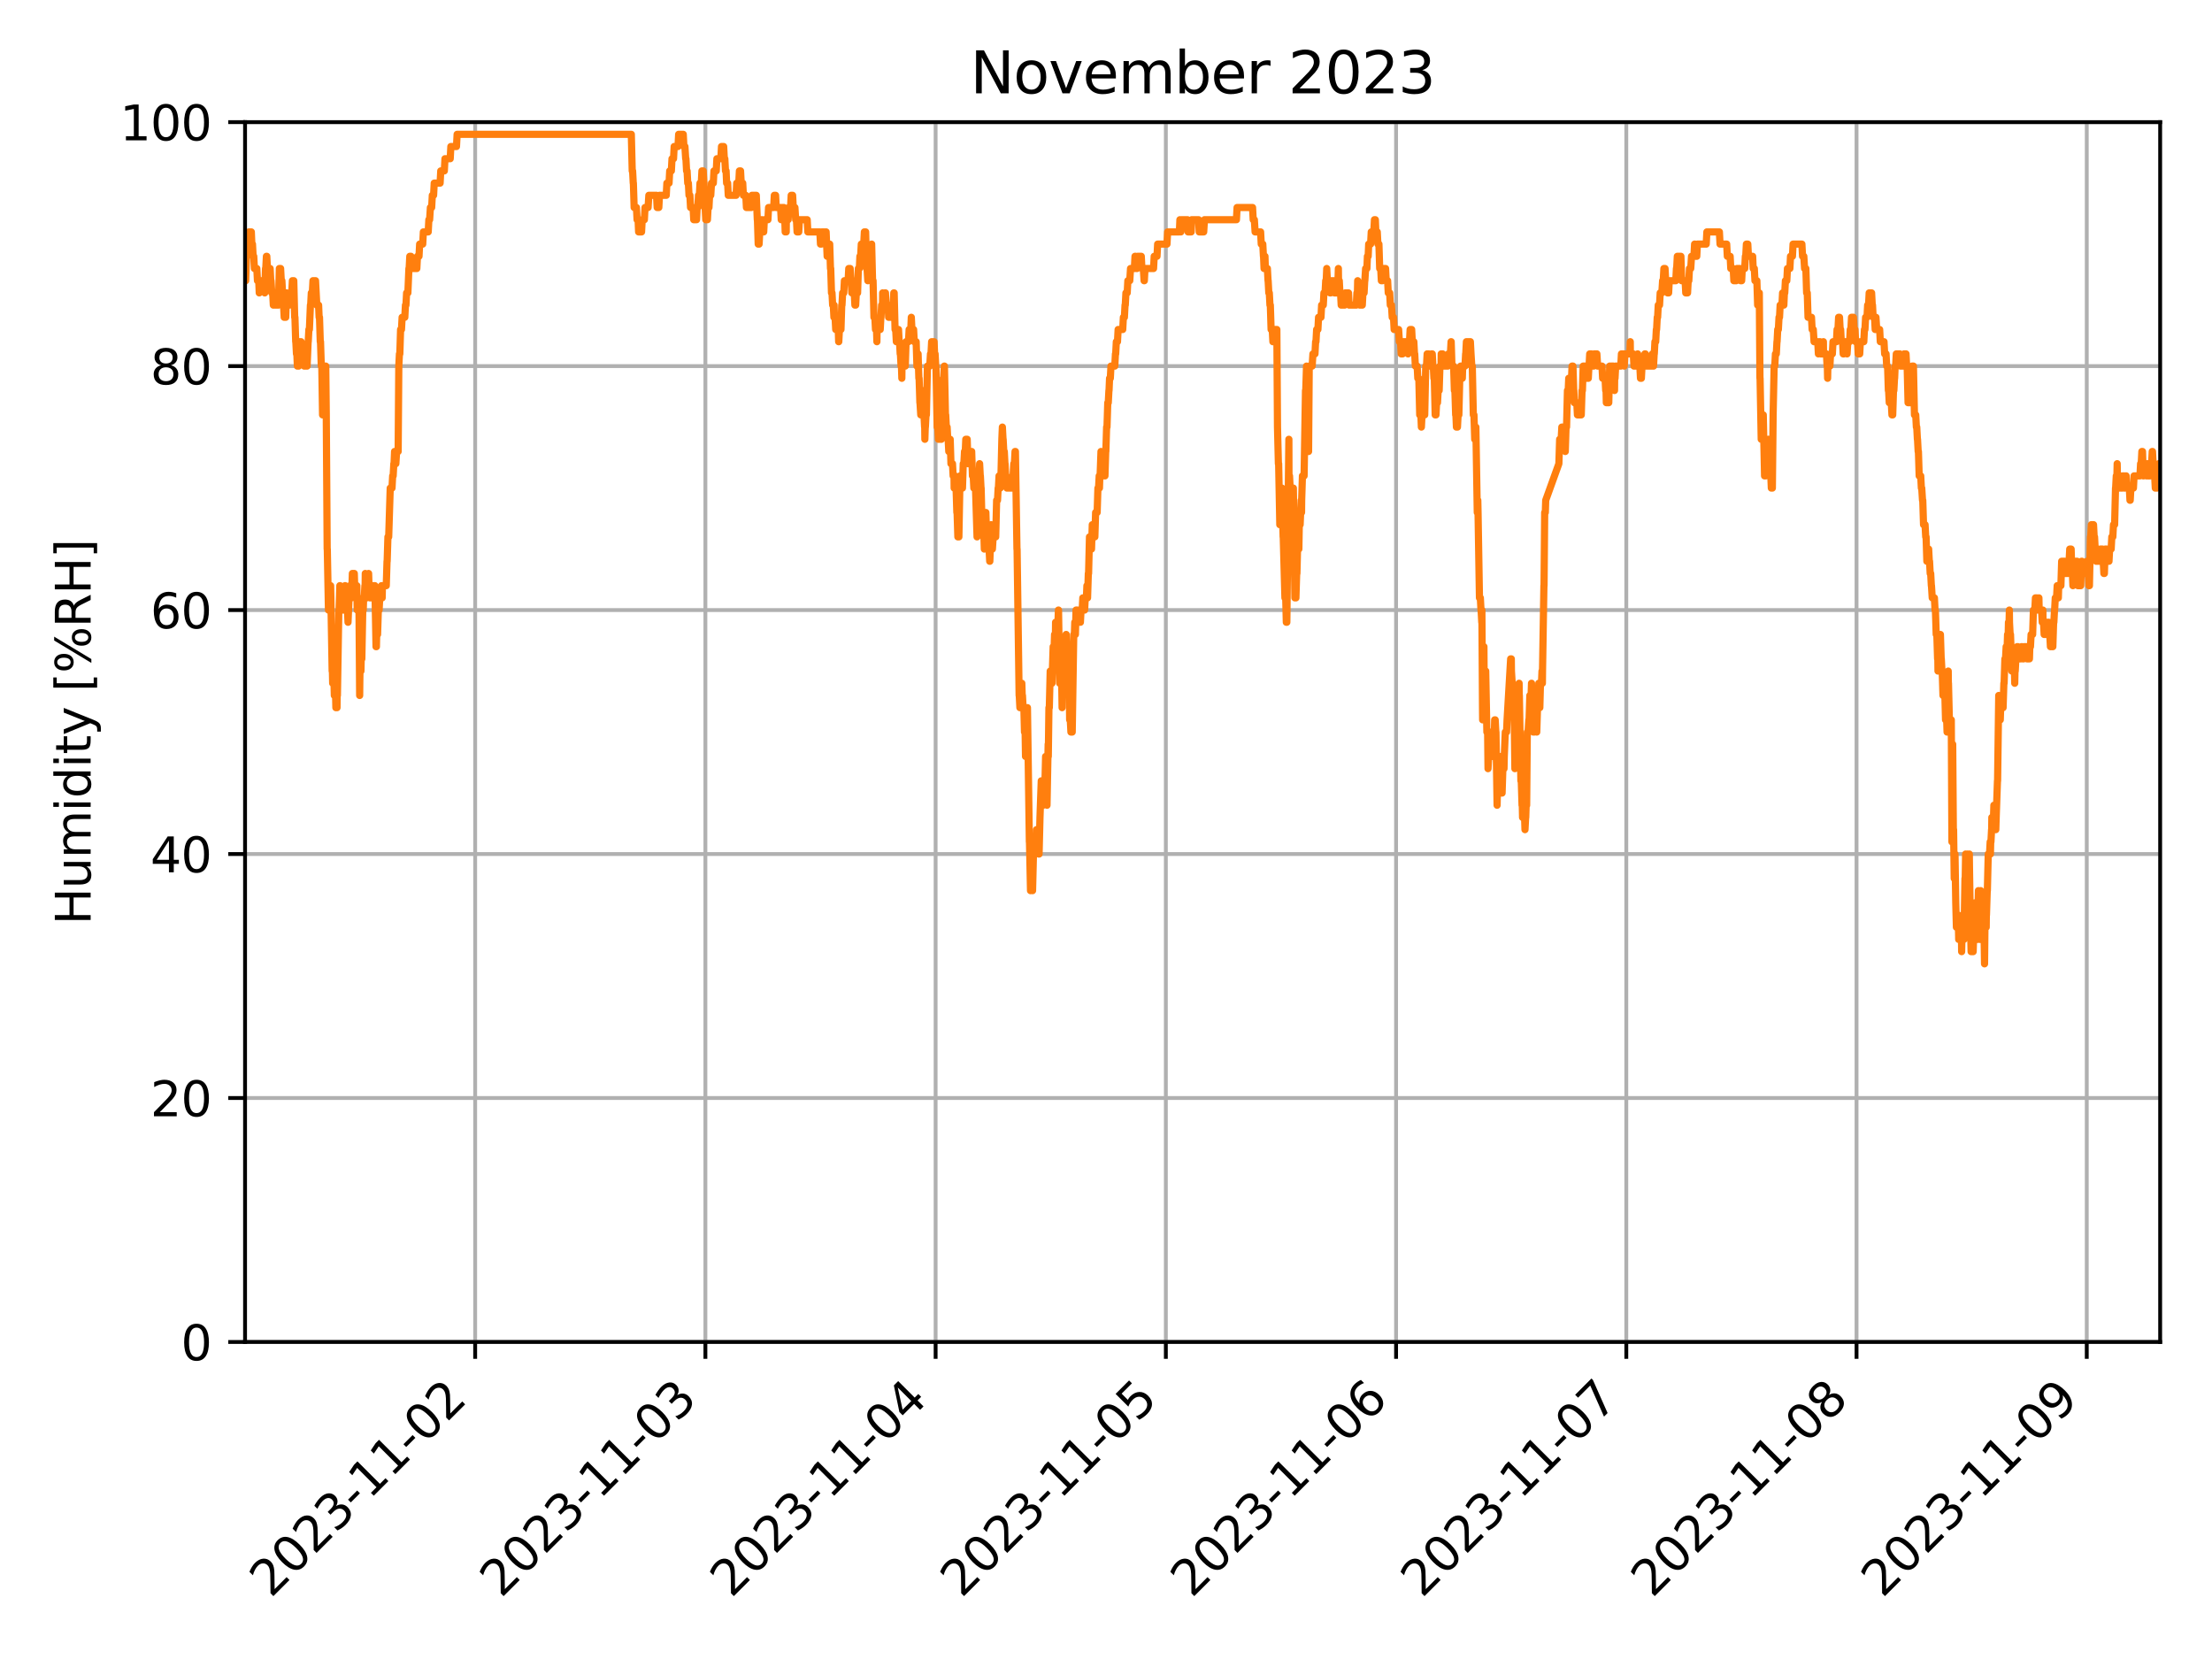 <?xml version="1.0" encoding="utf-8" standalone="no"?>
<!DOCTYPE svg PUBLIC "-//W3C//DTD SVG 1.1//EN"
  "http://www.w3.org/Graphics/SVG/1.1/DTD/svg11.dtd">
<svg xmlns:xlink="http://www.w3.org/1999/xlink" width="460.8pt" height="345.6pt" viewBox="0 0 460.8 345.6" xmlns="http://www.w3.org/2000/svg" version="1.1">
 <defs>
  <style type="text/css">*{stroke-linejoin: round; stroke-linecap: butt}</style>
 </defs>
 <g id="figure_1">
  <g id="patch_1">
   <path d="M 0 345.6 
L 460.8 345.6 
L 460.8 0 
L 0 0 
z
" style="fill: #ffffff"/>
  </g>
  <g id="axes_1">
   <g id="patch_2">
    <path d="M 51.05 279.561 
L 450 279.561 
L 450 25.44 
L 51.05 25.44 
z
" style="fill: #ffffff"/>
   </g>
   <g id="matplotlib.axis_1">
    <g id="xtick_1">
     <g id="line2d_1">
      <path d="M 98.985 279.561 
L 98.985 25.44 
" clip-path="url(#p420d5dc35d)" style="fill: none; stroke: #b0b0b0; stroke-width: 0.8; stroke-linecap: square"/>
     </g>
     <g id="line2d_2">
      <defs>
       <path id="me81cf02633" d="M 0 0 
L 0 3.5 
" style="stroke: #000000; stroke-width: 0.8"/>
      </defs>
      <g>
       <use xlink:href="#me81cf02633" x="98.985" y="279.561" style="stroke: #000000; stroke-width: 0.8"/>
      </g>
     </g>
     <g id="text_1">
      <!-- 2023-11-02 -->
      <g transform="translate(56.421 333.028) rotate(-45) scale(0.1 -0.1)">
       <defs>
        <path id="DejaVuSans-32" d="M 1228 531 
L 3431 531 
L 3431 0 
L 469 0 
L 469 531 
Q 828 903 1448 1529 
Q 2069 2156 2228 2338 
Q 2531 2678 2651 2914 
Q 2772 3150 2772 3378 
Q 2772 3750 2511 3984 
Q 2250 4219 1831 4219 
Q 1534 4219 1204 4116 
Q 875 4013 500 3803 
L 500 4441 
Q 881 4594 1212 4672 
Q 1544 4750 1819 4750 
Q 2544 4750 2975 4387 
Q 3406 4025 3406 3419 
Q 3406 3131 3298 2873 
Q 3191 2616 2906 2266 
Q 2828 2175 2409 1742 
Q 1991 1309 1228 531 
z
" transform="scale(0.016)"/>
        <path id="DejaVuSans-30" d="M 2034 4250 
Q 1547 4250 1301 3770 
Q 1056 3291 1056 2328 
Q 1056 1369 1301 889 
Q 1547 409 2034 409 
Q 2525 409 2770 889 
Q 3016 1369 3016 2328 
Q 3016 3291 2770 3770 
Q 2525 4250 2034 4250 
z
M 2034 4750 
Q 2819 4750 3233 4129 
Q 3647 3509 3647 2328 
Q 3647 1150 3233 529 
Q 2819 -91 2034 -91 
Q 1250 -91 836 529 
Q 422 1150 422 2328 
Q 422 3509 836 4129 
Q 1250 4750 2034 4750 
z
" transform="scale(0.016)"/>
        <path id="DejaVuSans-33" d="M 2597 2516 
Q 3050 2419 3304 2112 
Q 3559 1806 3559 1356 
Q 3559 666 3084 287 
Q 2609 -91 1734 -91 
Q 1441 -91 1130 -33 
Q 819 25 488 141 
L 488 750 
Q 750 597 1062 519 
Q 1375 441 1716 441 
Q 2309 441 2620 675 
Q 2931 909 2931 1356 
Q 2931 1769 2642 2001 
Q 2353 2234 1838 2234 
L 1294 2234 
L 1294 2753 
L 1863 2753 
Q 2328 2753 2575 2939 
Q 2822 3125 2822 3475 
Q 2822 3834 2567 4026 
Q 2313 4219 1838 4219 
Q 1578 4219 1281 4162 
Q 984 4106 628 3988 
L 628 4550 
Q 988 4650 1302 4700 
Q 1616 4750 1894 4750 
Q 2613 4750 3031 4423 
Q 3450 4097 3450 3541 
Q 3450 3153 3228 2886 
Q 3006 2619 2597 2516 
z
" transform="scale(0.016)"/>
        <path id="DejaVuSans-2d" d="M 313 2009 
L 1997 2009 
L 1997 1497 
L 313 1497 
L 313 2009 
z
" transform="scale(0.016)"/>
        <path id="DejaVuSans-31" d="M 794 531 
L 1825 531 
L 1825 4091 
L 703 3866 
L 703 4441 
L 1819 4666 
L 2450 4666 
L 2450 531 
L 3481 531 
L 3481 0 
L 794 0 
L 794 531 
z
" transform="scale(0.016)"/>
       </defs>
       <use xlink:href="#DejaVuSans-32"/>
       <use xlink:href="#DejaVuSans-30" x="63.623"/>
       <use xlink:href="#DejaVuSans-32" x="127.246"/>
       <use xlink:href="#DejaVuSans-33" x="190.869"/>
       <use xlink:href="#DejaVuSans-2d" x="254.492"/>
       <use xlink:href="#DejaVuSans-31" x="290.576"/>
       <use xlink:href="#DejaVuSans-31" x="354.199"/>
       <use xlink:href="#DejaVuSans-2d" x="417.822"/>
       <use xlink:href="#DejaVuSans-30" x="453.906"/>
       <use xlink:href="#DejaVuSans-32" x="517.529"/>
      </g>
     </g>
    </g>
    <g id="xtick_2">
     <g id="line2d_3">
      <path d="M 146.946 279.561 
L 146.946 25.44 
" clip-path="url(#p420d5dc35d)" style="fill: none; stroke: #b0b0b0; stroke-width: 0.8; stroke-linecap: square"/>
     </g>
     <g id="line2d_4">
      <g>
       <use xlink:href="#me81cf02633" x="146.946" y="279.561" style="stroke: #000000; stroke-width: 0.8"/>
      </g>
     </g>
     <g id="text_2">
      <!-- 2023-11-03 -->
      <g transform="translate(104.381 333.028) rotate(-45) scale(0.1 -0.1)">
       <use xlink:href="#DejaVuSans-32"/>
       <use xlink:href="#DejaVuSans-30" x="63.623"/>
       <use xlink:href="#DejaVuSans-32" x="127.246"/>
       <use xlink:href="#DejaVuSans-33" x="190.869"/>
       <use xlink:href="#DejaVuSans-2d" x="254.492"/>
       <use xlink:href="#DejaVuSans-31" x="290.576"/>
       <use xlink:href="#DejaVuSans-31" x="354.199"/>
       <use xlink:href="#DejaVuSans-2d" x="417.822"/>
       <use xlink:href="#DejaVuSans-30" x="453.906"/>
       <use xlink:href="#DejaVuSans-33" x="517.529"/>
      </g>
     </g>
    </g>
    <g id="xtick_3">
     <g id="line2d_5">
      <path d="M 194.907 279.561 
L 194.907 25.44 
" clip-path="url(#p420d5dc35d)" style="fill: none; stroke: #b0b0b0; stroke-width: 0.8; stroke-linecap: square"/>
     </g>
     <g id="line2d_6">
      <g>
       <use xlink:href="#me81cf02633" x="194.907" y="279.561" style="stroke: #000000; stroke-width: 0.8"/>
      </g>
     </g>
     <g id="text_3">
      <!-- 2023-11-04 -->
      <g transform="translate(152.342 333.028) rotate(-45) scale(0.1 -0.1)">
       <defs>
        <path id="DejaVuSans-34" d="M 2419 4116 
L 825 1625 
L 2419 1625 
L 2419 4116 
z
M 2253 4666 
L 3047 4666 
L 3047 1625 
L 3713 1625 
L 3713 1100 
L 3047 1100 
L 3047 0 
L 2419 0 
L 2419 1100 
L 313 1100 
L 313 1709 
L 2253 4666 
z
" transform="scale(0.016)"/>
       </defs>
       <use xlink:href="#DejaVuSans-32"/>
       <use xlink:href="#DejaVuSans-30" x="63.623"/>
       <use xlink:href="#DejaVuSans-32" x="127.246"/>
       <use xlink:href="#DejaVuSans-33" x="190.869"/>
       <use xlink:href="#DejaVuSans-2d" x="254.492"/>
       <use xlink:href="#DejaVuSans-31" x="290.576"/>
       <use xlink:href="#DejaVuSans-31" x="354.199"/>
       <use xlink:href="#DejaVuSans-2d" x="417.822"/>
       <use xlink:href="#DejaVuSans-30" x="453.906"/>
       <use xlink:href="#DejaVuSans-34" x="517.529"/>
      </g>
     </g>
    </g>
    <g id="xtick_4">
     <g id="line2d_7">
      <path d="M 242.867 279.561 
L 242.867 25.44 
" clip-path="url(#p420d5dc35d)" style="fill: none; stroke: #b0b0b0; stroke-width: 0.8; stroke-linecap: square"/>
     </g>
     <g id="line2d_8">
      <g>
       <use xlink:href="#me81cf02633" x="242.867" y="279.561" style="stroke: #000000; stroke-width: 0.8"/>
      </g>
     </g>
     <g id="text_4">
      <!-- 2023-11-05 -->
      <g transform="translate(200.303 333.028) rotate(-45) scale(0.1 -0.1)">
       <defs>
        <path id="DejaVuSans-35" d="M 691 4666 
L 3169 4666 
L 3169 4134 
L 1269 4134 
L 1269 2991 
Q 1406 3038 1543 3061 
Q 1681 3084 1819 3084 
Q 2600 3084 3056 2656 
Q 3513 2228 3513 1497 
Q 3513 744 3044 326 
Q 2575 -91 1722 -91 
Q 1428 -91 1123 -41 
Q 819 9 494 109 
L 494 744 
Q 775 591 1075 516 
Q 1375 441 1709 441 
Q 2250 441 2565 725 
Q 2881 1009 2881 1497 
Q 2881 1984 2565 2268 
Q 2250 2553 1709 2553 
Q 1456 2553 1204 2497 
Q 953 2441 691 2322 
L 691 4666 
z
" transform="scale(0.016)"/>
       </defs>
       <use xlink:href="#DejaVuSans-32"/>
       <use xlink:href="#DejaVuSans-30" x="63.623"/>
       <use xlink:href="#DejaVuSans-32" x="127.246"/>
       <use xlink:href="#DejaVuSans-33" x="190.869"/>
       <use xlink:href="#DejaVuSans-2d" x="254.492"/>
       <use xlink:href="#DejaVuSans-31" x="290.576"/>
       <use xlink:href="#DejaVuSans-31" x="354.199"/>
       <use xlink:href="#DejaVuSans-2d" x="417.822"/>
       <use xlink:href="#DejaVuSans-30" x="453.906"/>
       <use xlink:href="#DejaVuSans-35" x="517.529"/>
      </g>
     </g>
    </g>
    <g id="xtick_5">
     <g id="line2d_9">
      <path d="M 290.828 279.561 
L 290.828 25.44 
" clip-path="url(#p420d5dc35d)" style="fill: none; stroke: #b0b0b0; stroke-width: 0.8; stroke-linecap: square"/>
     </g>
     <g id="line2d_10">
      <g>
       <use xlink:href="#me81cf02633" x="290.828" y="279.561" style="stroke: #000000; stroke-width: 0.8"/>
      </g>
     </g>
     <g id="text_5">
      <!-- 2023-11-06 -->
      <g transform="translate(248.264 333.028) rotate(-45) scale(0.1 -0.1)">
       <defs>
        <path id="DejaVuSans-36" d="M 2113 2584 
Q 1688 2584 1439 2293 
Q 1191 2003 1191 1497 
Q 1191 994 1439 701 
Q 1688 409 2113 409 
Q 2538 409 2786 701 
Q 3034 994 3034 1497 
Q 3034 2003 2786 2293 
Q 2538 2584 2113 2584 
z
M 3366 4563 
L 3366 3988 
Q 3128 4100 2886 4159 
Q 2644 4219 2406 4219 
Q 1781 4219 1451 3797 
Q 1122 3375 1075 2522 
Q 1259 2794 1537 2939 
Q 1816 3084 2150 3084 
Q 2853 3084 3261 2657 
Q 3669 2231 3669 1497 
Q 3669 778 3244 343 
Q 2819 -91 2113 -91 
Q 1303 -91 875 529 
Q 447 1150 447 2328 
Q 447 3434 972 4092 
Q 1497 4750 2381 4750 
Q 2619 4750 2861 4703 
Q 3103 4656 3366 4563 
z
" transform="scale(0.016)"/>
       </defs>
       <use xlink:href="#DejaVuSans-32"/>
       <use xlink:href="#DejaVuSans-30" x="63.623"/>
       <use xlink:href="#DejaVuSans-32" x="127.246"/>
       <use xlink:href="#DejaVuSans-33" x="190.869"/>
       <use xlink:href="#DejaVuSans-2d" x="254.492"/>
       <use xlink:href="#DejaVuSans-31" x="290.576"/>
       <use xlink:href="#DejaVuSans-31" x="354.199"/>
       <use xlink:href="#DejaVuSans-2d" x="417.822"/>
       <use xlink:href="#DejaVuSans-30" x="453.906"/>
       <use xlink:href="#DejaVuSans-36" x="517.529"/>
      </g>
     </g>
    </g>
    <g id="xtick_6">
     <g id="line2d_11">
      <path d="M 338.789 279.561 
L 338.789 25.44 
" clip-path="url(#p420d5dc35d)" style="fill: none; stroke: #b0b0b0; stroke-width: 0.8; stroke-linecap: square"/>
     </g>
     <g id="line2d_12">
      <g>
       <use xlink:href="#me81cf02633" x="338.789" y="279.561" style="stroke: #000000; stroke-width: 0.8"/>
      </g>
     </g>
     <g id="text_6">
      <!-- 2023-11-07 -->
      <g transform="translate(296.224 333.028) rotate(-45) scale(0.1 -0.1)">
       <defs>
        <path id="DejaVuSans-37" d="M 525 4666 
L 3525 4666 
L 3525 4397 
L 1831 0 
L 1172 0 
L 2766 4134 
L 525 4134 
L 525 4666 
z
" transform="scale(0.016)"/>
       </defs>
       <use xlink:href="#DejaVuSans-32"/>
       <use xlink:href="#DejaVuSans-30" x="63.623"/>
       <use xlink:href="#DejaVuSans-32" x="127.246"/>
       <use xlink:href="#DejaVuSans-33" x="190.869"/>
       <use xlink:href="#DejaVuSans-2d" x="254.492"/>
       <use xlink:href="#DejaVuSans-31" x="290.576"/>
       <use xlink:href="#DejaVuSans-31" x="354.199"/>
       <use xlink:href="#DejaVuSans-2d" x="417.822"/>
       <use xlink:href="#DejaVuSans-30" x="453.906"/>
       <use xlink:href="#DejaVuSans-37" x="517.529"/>
      </g>
     </g>
    </g>
    <g id="xtick_7">
     <g id="line2d_13">
      <path d="M 386.75 279.561 
L 386.75 25.44 
" clip-path="url(#p420d5dc35d)" style="fill: none; stroke: #b0b0b0; stroke-width: 0.8; stroke-linecap: square"/>
     </g>
     <g id="line2d_14">
      <g>
       <use xlink:href="#me81cf02633" x="386.75" y="279.561" style="stroke: #000000; stroke-width: 0.8"/>
      </g>
     </g>
     <g id="text_7">
      <!-- 2023-11-08 -->
      <g transform="translate(344.185 333.028) rotate(-45) scale(0.1 -0.1)">
       <defs>
        <path id="DejaVuSans-38" d="M 2034 2216 
Q 1584 2216 1326 1975 
Q 1069 1734 1069 1313 
Q 1069 891 1326 650 
Q 1584 409 2034 409 
Q 2484 409 2743 651 
Q 3003 894 3003 1313 
Q 3003 1734 2745 1975 
Q 2488 2216 2034 2216 
z
M 1403 2484 
Q 997 2584 770 2862 
Q 544 3141 544 3541 
Q 544 4100 942 4425 
Q 1341 4750 2034 4750 
Q 2731 4750 3128 4425 
Q 3525 4100 3525 3541 
Q 3525 3141 3298 2862 
Q 3072 2584 2669 2484 
Q 3125 2378 3379 2068 
Q 3634 1759 3634 1313 
Q 3634 634 3220 271 
Q 2806 -91 2034 -91 
Q 1263 -91 848 271 
Q 434 634 434 1313 
Q 434 1759 690 2068 
Q 947 2378 1403 2484 
z
M 1172 3481 
Q 1172 3119 1398 2916 
Q 1625 2713 2034 2713 
Q 2441 2713 2670 2916 
Q 2900 3119 2900 3481 
Q 2900 3844 2670 4047 
Q 2441 4250 2034 4250 
Q 1625 4250 1398 4047 
Q 1172 3844 1172 3481 
z
" transform="scale(0.016)"/>
       </defs>
       <use xlink:href="#DejaVuSans-32"/>
       <use xlink:href="#DejaVuSans-30" x="63.623"/>
       <use xlink:href="#DejaVuSans-32" x="127.246"/>
       <use xlink:href="#DejaVuSans-33" x="190.869"/>
       <use xlink:href="#DejaVuSans-2d" x="254.492"/>
       <use xlink:href="#DejaVuSans-31" x="290.576"/>
       <use xlink:href="#DejaVuSans-31" x="354.199"/>
       <use xlink:href="#DejaVuSans-2d" x="417.822"/>
       <use xlink:href="#DejaVuSans-30" x="453.906"/>
       <use xlink:href="#DejaVuSans-38" x="517.529"/>
      </g>
     </g>
    </g>
    <g id="xtick_8">
     <g id="line2d_15">
      <path d="M 434.71 279.561 
L 434.71 25.44 
" clip-path="url(#p420d5dc35d)" style="fill: none; stroke: #b0b0b0; stroke-width: 0.8; stroke-linecap: square"/>
     </g>
     <g id="line2d_16">
      <g>
       <use xlink:href="#me81cf02633" x="434.71" y="279.561" style="stroke: #000000; stroke-width: 0.8"/>
      </g>
     </g>
     <g id="text_8">
      <!-- 2023-11-09 -->
      <g transform="translate(392.146 333.028) rotate(-45) scale(0.1 -0.1)">
       <defs>
        <path id="DejaVuSans-39" d="M 703 97 
L 703 672 
Q 941 559 1184 500 
Q 1428 441 1663 441 
Q 2288 441 2617 861 
Q 2947 1281 2994 2138 
Q 2813 1869 2534 1725 
Q 2256 1581 1919 1581 
Q 1219 1581 811 2004 
Q 403 2428 403 3163 
Q 403 3881 828 4315 
Q 1253 4750 1959 4750 
Q 2769 4750 3195 4129 
Q 3622 3509 3622 2328 
Q 3622 1225 3098 567 
Q 2575 -91 1691 -91 
Q 1453 -91 1209 -44 
Q 966 3 703 97 
z
M 1959 2075 
Q 2384 2075 2632 2365 
Q 2881 2656 2881 3163 
Q 2881 3666 2632 3958 
Q 2384 4250 1959 4250 
Q 1534 4250 1286 3958 
Q 1038 3666 1038 3163 
Q 1038 2656 1286 2365 
Q 1534 2075 1959 2075 
z
" transform="scale(0.016)"/>
       </defs>
       <use xlink:href="#DejaVuSans-32"/>
       <use xlink:href="#DejaVuSans-30" x="63.623"/>
       <use xlink:href="#DejaVuSans-32" x="127.246"/>
       <use xlink:href="#DejaVuSans-33" x="190.869"/>
       <use xlink:href="#DejaVuSans-2d" x="254.492"/>
       <use xlink:href="#DejaVuSans-31" x="290.576"/>
       <use xlink:href="#DejaVuSans-31" x="354.199"/>
       <use xlink:href="#DejaVuSans-2d" x="417.822"/>
       <use xlink:href="#DejaVuSans-30" x="453.906"/>
       <use xlink:href="#DejaVuSans-39" x="517.529"/>
      </g>
     </g>
    </g>
   </g>
   <g id="matplotlib.axis_2">
    <g id="ytick_1">
     <g id="line2d_17">
      <path d="M 51.05 279.561 
L 450 279.561 
" clip-path="url(#p420d5dc35d)" style="fill: none; stroke: #b0b0b0; stroke-width: 0.8; stroke-linecap: square"/>
     </g>
     <g id="line2d_18">
      <defs>
       <path id="m57ad56a941" d="M 0 0 
L -3.5 0 
" style="stroke: #000000; stroke-width: 0.8"/>
      </defs>
      <g>
       <use xlink:href="#m57ad56a941" x="51.05" y="279.561" style="stroke: #000000; stroke-width: 0.8"/>
      </g>
     </g>
     <g id="text_9">
      <!-- 0 -->
      <g transform="translate(37.688 283.36) scale(0.1 -0.1)">
       <use xlink:href="#DejaVuSans-30"/>
      </g>
     </g>
    </g>
    <g id="ytick_2">
     <g id="line2d_19">
      <path d="M 51.05 228.737 
L 450 228.737 
" clip-path="url(#p420d5dc35d)" style="fill: none; stroke: #b0b0b0; stroke-width: 0.8; stroke-linecap: square"/>
     </g>
     <g id="line2d_20">
      <g>
       <use xlink:href="#m57ad56a941" x="51.05" y="228.737" style="stroke: #000000; stroke-width: 0.8"/>
      </g>
     </g>
     <g id="text_10">
      <!-- 20 -->
      <g transform="translate(31.325 232.536) scale(0.1 -0.1)">
       <use xlink:href="#DejaVuSans-32"/>
       <use xlink:href="#DejaVuSans-30" x="63.623"/>
      </g>
     </g>
    </g>
    <g id="ytick_3">
     <g id="line2d_21">
      <path d="M 51.05 177.913 
L 450 177.913 
" clip-path="url(#p420d5dc35d)" style="fill: none; stroke: #b0b0b0; stroke-width: 0.8; stroke-linecap: square"/>
     </g>
     <g id="line2d_22">
      <g>
       <use xlink:href="#m57ad56a941" x="51.05" y="177.913" style="stroke: #000000; stroke-width: 0.8"/>
      </g>
     </g>
     <g id="text_11">
      <!-- 40 -->
      <g transform="translate(31.325 181.712) scale(0.1 -0.1)">
       <use xlink:href="#DejaVuSans-34"/>
       <use xlink:href="#DejaVuSans-30" x="63.623"/>
      </g>
     </g>
    </g>
    <g id="ytick_4">
     <g id="line2d_23">
      <path d="M 51.05 127.088 
L 450 127.088 
" clip-path="url(#p420d5dc35d)" style="fill: none; stroke: #b0b0b0; stroke-width: 0.8; stroke-linecap: square"/>
     </g>
     <g id="line2d_24">
      <g>
       <use xlink:href="#m57ad56a941" x="51.05" y="127.088" style="stroke: #000000; stroke-width: 0.8"/>
      </g>
     </g>
     <g id="text_12">
      <!-- 60 -->
      <g transform="translate(31.325 130.888) scale(0.1 -0.1)">
       <use xlink:href="#DejaVuSans-36"/>
       <use xlink:href="#DejaVuSans-30" x="63.623"/>
      </g>
     </g>
    </g>
    <g id="ytick_5">
     <g id="line2d_25">
      <path d="M 51.05 76.264 
L 450 76.264 
" clip-path="url(#p420d5dc35d)" style="fill: none; stroke: #b0b0b0; stroke-width: 0.8; stroke-linecap: square"/>
     </g>
     <g id="line2d_26">
      <g>
       <use xlink:href="#m57ad56a941" x="51.05" y="76.264" style="stroke: #000000; stroke-width: 0.8"/>
      </g>
     </g>
     <g id="text_13">
      <!-- 80 -->
      <g transform="translate(31.325 80.063) scale(0.1 -0.1)">
       <use xlink:href="#DejaVuSans-38"/>
       <use xlink:href="#DejaVuSans-30" x="63.623"/>
      </g>
     </g>
    </g>
    <g id="ytick_6">
     <g id="line2d_27">
      <path d="M 51.05 25.44 
L 450 25.44 
" clip-path="url(#p420d5dc35d)" style="fill: none; stroke: #b0b0b0; stroke-width: 0.8; stroke-linecap: square"/>
     </g>
     <g id="line2d_28">
      <g>
       <use xlink:href="#m57ad56a941" x="51.05" y="25.44" style="stroke: #000000; stroke-width: 0.8"/>
      </g>
     </g>
     <g id="text_14">
      <!-- 100 -->
      <g transform="translate(24.962 29.239) scale(0.1 -0.1)">
       <use xlink:href="#DejaVuSans-31"/>
       <use xlink:href="#DejaVuSans-30" x="63.623"/>
       <use xlink:href="#DejaVuSans-30" x="127.246"/>
      </g>
     </g>
    </g>
    <g id="text_15">
     <!-- Humidity [%RH] -->
     <g transform="translate(18.883 192.647) rotate(-90) scale(0.1 -0.1)">
      <defs>
       <path id="DejaVuSans-48" d="M 628 4666 
L 1259 4666 
L 1259 2753 
L 3553 2753 
L 3553 4666 
L 4184 4666 
L 4184 0 
L 3553 0 
L 3553 2222 
L 1259 2222 
L 1259 0 
L 628 0 
L 628 4666 
z
" transform="scale(0.016)"/>
       <path id="DejaVuSans-75" d="M 544 1381 
L 544 3500 
L 1119 3500 
L 1119 1403 
Q 1119 906 1312 657 
Q 1506 409 1894 409 
Q 2359 409 2629 706 
Q 2900 1003 2900 1516 
L 2900 3500 
L 3475 3500 
L 3475 0 
L 2900 0 
L 2900 538 
Q 2691 219 2414 64 
Q 2138 -91 1772 -91 
Q 1169 -91 856 284 
Q 544 659 544 1381 
z
M 1991 3584 
L 1991 3584 
z
" transform="scale(0.016)"/>
       <path id="DejaVuSans-6d" d="M 3328 2828 
Q 3544 3216 3844 3400 
Q 4144 3584 4550 3584 
Q 5097 3584 5394 3201 
Q 5691 2819 5691 2113 
L 5691 0 
L 5113 0 
L 5113 2094 
Q 5113 2597 4934 2840 
Q 4756 3084 4391 3084 
Q 3944 3084 3684 2787 
Q 3425 2491 3425 1978 
L 3425 0 
L 2847 0 
L 2847 2094 
Q 2847 2600 2669 2842 
Q 2491 3084 2119 3084 
Q 1678 3084 1418 2786 
Q 1159 2488 1159 1978 
L 1159 0 
L 581 0 
L 581 3500 
L 1159 3500 
L 1159 2956 
Q 1356 3278 1631 3431 
Q 1906 3584 2284 3584 
Q 2666 3584 2933 3390 
Q 3200 3197 3328 2828 
z
" transform="scale(0.016)"/>
       <path id="DejaVuSans-69" d="M 603 3500 
L 1178 3500 
L 1178 0 
L 603 0 
L 603 3500 
z
M 603 4863 
L 1178 4863 
L 1178 4134 
L 603 4134 
L 603 4863 
z
" transform="scale(0.016)"/>
       <path id="DejaVuSans-64" d="M 2906 2969 
L 2906 4863 
L 3481 4863 
L 3481 0 
L 2906 0 
L 2906 525 
Q 2725 213 2448 61 
Q 2172 -91 1784 -91 
Q 1150 -91 751 415 
Q 353 922 353 1747 
Q 353 2572 751 3078 
Q 1150 3584 1784 3584 
Q 2172 3584 2448 3432 
Q 2725 3281 2906 2969 
z
M 947 1747 
Q 947 1113 1208 752 
Q 1469 391 1925 391 
Q 2381 391 2643 752 
Q 2906 1113 2906 1747 
Q 2906 2381 2643 2742 
Q 2381 3103 1925 3103 
Q 1469 3103 1208 2742 
Q 947 2381 947 1747 
z
" transform="scale(0.016)"/>
       <path id="DejaVuSans-74" d="M 1172 4494 
L 1172 3500 
L 2356 3500 
L 2356 3053 
L 1172 3053 
L 1172 1153 
Q 1172 725 1289 603 
Q 1406 481 1766 481 
L 2356 481 
L 2356 0 
L 1766 0 
Q 1100 0 847 248 
Q 594 497 594 1153 
L 594 3053 
L 172 3053 
L 172 3500 
L 594 3500 
L 594 4494 
L 1172 4494 
z
" transform="scale(0.016)"/>
       <path id="DejaVuSans-79" d="M 2059 -325 
Q 1816 -950 1584 -1140 
Q 1353 -1331 966 -1331 
L 506 -1331 
L 506 -850 
L 844 -850 
Q 1081 -850 1212 -737 
Q 1344 -625 1503 -206 
L 1606 56 
L 191 3500 
L 800 3500 
L 1894 763 
L 2988 3500 
L 3597 3500 
L 2059 -325 
z
" transform="scale(0.016)"/>
       <path id="DejaVuSans-20" transform="scale(0.016)"/>
       <path id="DejaVuSans-5b" d="M 550 4863 
L 1875 4863 
L 1875 4416 
L 1125 4416 
L 1125 -397 
L 1875 -397 
L 1875 -844 
L 550 -844 
L 550 4863 
z
" transform="scale(0.016)"/>
       <path id="DejaVuSans-25" d="M 4653 2053 
Q 4381 2053 4226 1822 
Q 4072 1591 4072 1178 
Q 4072 772 4226 539 
Q 4381 306 4653 306 
Q 4919 306 5073 539 
Q 5228 772 5228 1178 
Q 5228 1588 5073 1820 
Q 4919 2053 4653 2053 
z
M 4653 2450 
Q 5147 2450 5437 2106 
Q 5728 1763 5728 1178 
Q 5728 594 5436 251 
Q 5144 -91 4653 -91 
Q 4153 -91 3862 251 
Q 3572 594 3572 1178 
Q 3572 1766 3864 2108 
Q 4156 2450 4653 2450 
z
M 1428 4353 
Q 1159 4353 1004 4120 
Q 850 3888 850 3481 
Q 850 3069 1003 2837 
Q 1156 2606 1428 2606 
Q 1700 2606 1854 2837 
Q 2009 3069 2009 3481 
Q 2009 3884 1853 4118 
Q 1697 4353 1428 4353 
z
M 4250 4750 
L 4750 4750 
L 1831 -91 
L 1331 -91 
L 4250 4750 
z
M 1428 4750 
Q 1922 4750 2215 4408 
Q 2509 4066 2509 3481 
Q 2509 2891 2217 2550 
Q 1925 2209 1428 2209 
Q 931 2209 642 2551 
Q 353 2894 353 3481 
Q 353 4063 643 4406 
Q 934 4750 1428 4750 
z
" transform="scale(0.016)"/>
       <path id="DejaVuSans-52" d="M 2841 2188 
Q 3044 2119 3236 1894 
Q 3428 1669 3622 1275 
L 4263 0 
L 3584 0 
L 2988 1197 
Q 2756 1666 2539 1819 
Q 2322 1972 1947 1972 
L 1259 1972 
L 1259 0 
L 628 0 
L 628 4666 
L 2053 4666 
Q 2853 4666 3247 4331 
Q 3641 3997 3641 3322 
Q 3641 2881 3436 2590 
Q 3231 2300 2841 2188 
z
M 1259 4147 
L 1259 2491 
L 2053 2491 
Q 2509 2491 2742 2702 
Q 2975 2913 2975 3322 
Q 2975 3731 2742 3939 
Q 2509 4147 2053 4147 
L 1259 4147 
z
" transform="scale(0.016)"/>
       <path id="DejaVuSans-5d" d="M 1947 4863 
L 1947 -844 
L 622 -844 
L 622 -397 
L 1369 -397 
L 1369 4416 
L 622 4416 
L 622 4863 
L 1947 4863 
z
" transform="scale(0.016)"/>
      </defs>
      <use xlink:href="#DejaVuSans-48"/>
      <use xlink:href="#DejaVuSans-75" x="75.195"/>
      <use xlink:href="#DejaVuSans-6d" x="138.574"/>
      <use xlink:href="#DejaVuSans-69" x="235.986"/>
      <use xlink:href="#DejaVuSans-64" x="263.77"/>
      <use xlink:href="#DejaVuSans-69" x="327.246"/>
      <use xlink:href="#DejaVuSans-74" x="355.029"/>
      <use xlink:href="#DejaVuSans-79" x="394.238"/>
      <use xlink:href="#DejaVuSans-20" x="453.418"/>
      <use xlink:href="#DejaVuSans-5b" x="485.205"/>
      <use xlink:href="#DejaVuSans-25" x="524.219"/>
      <use xlink:href="#DejaVuSans-52" x="619.238"/>
      <use xlink:href="#DejaVuSans-48" x="688.721"/>
      <use xlink:href="#DejaVuSans-5d" x="763.916"/>
     </g>
    </g>
   </g>
   <g id="line2d_29">
    <path d="M 51.05 58.476 
L 51.183 58.476 
L 51.343 53.393 
L 51.396 53.393 
L 51.53 50.852 
L 51.716 50.852 
L 51.849 48.311 
L 52.355 48.311 
L 52.462 50.852 
L 52.595 50.852 
L 52.729 53.393 
L 52.862 53.393 
L 52.995 55.935 
L 53.501 55.935 
L 53.634 58.476 
L 53.901 58.476 
L 54.007 61.017 
L 54.141 58.476 
L 55.02 58.476 
L 55.153 61.017 
L 55.313 55.935 
L 55.366 55.935 
L 55.5 53.393 
L 55.58 53.393 
L 55.713 55.935 
L 56.272 55.935 
L 56.405 58.476 
L 56.459 58.476 
L 56.619 61.017 
L 56.805 61.017 
L 56.938 63.558 
L 57.152 63.558 
L 57.285 61.017 
L 57.418 63.558 
L 58.004 63.558 
L 58.191 55.935 
L 58.457 55.935 
L 58.59 58.476 
L 58.724 58.476 
L 58.857 61.017 
L 58.91 61.017 
L 59.043 63.558 
L 59.07 63.558 
L 59.203 66.099 
L 59.523 66.099 
L 59.683 61.017 
L 59.736 61.017 
L 59.869 63.558 
L 60.269 63.558 
L 60.402 61.017 
L 60.775 61.017 
L 60.909 58.476 
L 61.201 58.476 
L 61.388 66.099 
L 61.441 66.099 
L 61.601 71.182 
L 61.628 71.182 
L 61.761 73.723 
L 61.841 73.723 
L 61.948 76.264 
L 62.107 73.723 
L 62.214 76.264 
L 62.374 71.182 
L 62.72 71.182 
L 62.853 73.723 
L 63.253 73.723 
L 63.386 76.264 
L 63.973 76.264 
L 64.186 71.182 
L 64.212 71.182 
L 64.346 68.641 
L 64.452 68.641 
L 64.665 63.558 
L 64.719 63.558 
L 64.852 61.017 
L 65.065 61.017 
L 65.198 58.476 
L 65.731 58.476 
L 65.864 61.017 
L 65.998 63.558 
L 66.371 63.558 
L 66.477 66.099 
L 66.557 66.099 
L 66.717 71.182 
L 66.77 71.182 
L 66.93 76.264 
L 67.037 76.264 
L 67.197 86.429 
L 67.223 83.888 
L 67.41 76.264 
L 67.863 76.264 
L 67.969 86.429 
L 68.156 114.382 
L 68.182 114.382 
L 68.422 127.088 
L 68.449 127.088 
L 68.609 122.006 
L 68.742 122.006 
L 68.849 124.547 
L 68.875 122.006 
L 68.928 124.547 
L 69.195 139.795 
L 69.248 139.795 
L 69.301 142.336 
L 69.328 139.795 
L 69.435 134.712 
L 69.461 137.253 
L 69.648 144.877 
L 69.674 142.336 
L 69.701 142.336 
L 69.808 139.795 
L 69.968 147.418 
L 70.101 144.877 
L 70.128 144.877 
L 70.207 147.418 
L 70.234 144.877 
L 70.287 144.877 
L 70.58 127.088 
L 70.634 127.088 
L 70.794 122.006 
L 70.847 122.006 
L 71.007 127.088 
L 71.699 127.088 
L 71.859 122.006 
L 71.913 122.006 
L 72.046 124.547 
L 72.099 124.547 
L 72.232 127.088 
L 72.392 127.088 
L 72.499 129.63 
L 72.712 124.547 
L 72.765 124.547 
L 72.899 122.006 
L 73.032 122.006 
L 73.165 124.547 
L 73.245 124.547 
L 73.405 119.465 
L 73.432 119.465 
L 73.458 122.006 
L 73.538 119.465 
L 73.805 119.465 
L 73.964 124.547 
L 74.204 124.547 
L 74.337 122.006 
L 74.417 127.088 
L 74.47 124.547 
L 74.524 124.547 
L 74.657 127.088 
L 74.79 127.088 
L 74.924 144.877 
L 74.95 142.336 
L 75.083 132.171 
L 75.11 134.712 
L 75.19 139.795 
L 75.243 137.253 
L 75.376 137.253 
L 75.616 124.547 
L 75.643 124.547 
L 75.67 127.088 
L 75.749 124.547 
L 75.883 124.547 
L 76.016 122.006 
L 76.069 122.006 
L 76.096 119.465 
L 76.176 122.006 
L 76.203 122.006 
L 76.336 124.547 
L 76.389 124.547 
L 76.496 122.006 
L 76.762 122.006 
L 76.789 119.465 
L 76.868 122.006 
L 76.949 122.006 
L 77.082 124.547 
L 77.188 124.547 
L 77.322 122.006 
L 77.348 122.006 
L 77.455 124.547 
L 77.615 124.547 
L 77.748 122.006 
L 78.094 122.006 
L 78.334 134.712 
L 78.414 134.712 
L 78.521 129.63 
L 78.547 132.171 
L 78.654 132.171 
L 78.814 127.088 
L 78.974 127.088 
L 79.107 124.547 
L 79.373 124.547 
L 79.48 122.006 
L 79.56 122.006 
L 79.613 124.547 
L 79.666 122.006 
L 80.466 122.006 
L 80.625 116.924 
L 80.652 116.924 
L 80.812 111.841 
L 80.972 111.841 
L 81.291 101.676 
L 81.664 101.676 
L 81.798 99.135 
L 81.904 99.135 
L 82.038 96.594 
L 82.091 96.594 
L 82.197 94.053 
L 82.331 96.594 
L 82.464 96.594 
L 82.624 94.053 
L 82.943 94.053 
L 83.077 76.264 
L 83.21 73.723 
L 83.29 73.723 
L 83.45 68.641 
L 83.636 68.641 
L 83.769 66.099 
L 84.329 66.099 
L 84.462 63.558 
L 84.569 63.558 
L 84.702 61.017 
L 84.968 61.017 
L 85.182 55.935 
L 85.235 55.935 
L 85.368 53.393 
L 85.608 53.393 
L 85.741 55.935 
L 86.834 55.935 
L 86.967 53.393 
L 87.287 53.393 
L 87.42 50.852 
L 88.059 50.852 
L 88.193 48.311 
L 89.205 48.311 
L 89.338 45.77 
L 89.498 45.77 
L 89.658 43.228 
L 89.924 43.228 
L 90.058 40.687 
L 90.324 40.687 
L 90.457 38.146 
L 91.683 38.146 
L 91.816 35.605 
L 92.562 35.605 
L 92.695 33.064 
L 93.788 33.064 
L 93.921 30.522 
L 95.093 30.522 
L 95.227 27.981 
L 131.517 27.981 
L 131.703 35.605 
L 131.783 35.605 
L 131.916 38.146 
L 131.943 38.146 
L 132.103 43.228 
L 132.582 43.228 
L 132.715 45.77 
L 132.929 45.77 
L 133.036 48.311 
L 133.648 48.311 
L 133.781 45.77 
L 134.234 45.77 
L 134.367 43.228 
L 135.007 43.228 
L 135.167 40.687 
L 136.765 40.687 
L 136.899 43.228 
L 137.245 43.228 
L 137.378 40.687 
L 138.79 40.687 
L 138.924 38.146 
L 139.377 38.146 
L 139.51 35.605 
L 139.856 35.605 
L 139.99 33.064 
L 140.309 33.064 
L 140.442 30.522 
L 141.242 30.522 
L 141.375 27.981 
L 142.334 27.981 
L 142.467 30.522 
L 142.681 30.522 
L 142.84 33.064 
L 142.894 33.064 
L 143.027 35.605 
L 143.134 35.605 
L 143.267 38.146 
L 143.4 38.146 
L 143.533 40.687 
L 143.72 40.687 
L 143.853 43.228 
L 144.386 43.228 
L 144.519 45.77 
L 145.105 45.77 
L 145.238 43.228 
L 145.372 43.228 
L 145.505 40.687 
L 145.692 40.687 
L 145.825 38.146 
L 146.091 38.146 
L 146.224 35.605 
L 146.491 35.605 
L 146.624 38.146 
L 146.651 38.146 
L 146.811 43.228 
L 146.89 43.228 
L 147.024 45.77 
L 147.37 45.77 
L 147.503 43.228 
L 147.69 43.228 
L 147.823 40.687 
L 148.063 40.687 
L 148.223 38.146 
L 148.596 38.146 
L 148.729 35.605 
L 149.209 35.605 
L 149.342 33.064 
L 150.168 33.064 
L 150.301 30.522 
L 150.754 30.522 
L 150.887 33.064 
L 150.994 33.064 
L 151.127 35.605 
L 151.26 35.605 
L 151.367 38.146 
L 151.58 38.146 
L 151.713 40.687 
L 153.338 40.687 
L 153.472 38.146 
L 153.898 38.146 
L 154.031 35.605 
L 154.271 35.605 
L 154.404 38.146 
L 154.724 38.146 
L 154.857 40.687 
L 155.363 40.687 
L 155.497 43.228 
L 156.509 43.228 
L 156.642 40.687 
L 157.548 40.687 
L 157.761 45.77 
L 157.788 45.77 
L 157.948 50.852 
L 158.134 50.852 
L 158.268 48.311 
L 158.481 48.311 
L 158.614 45.77 
L 158.774 45.77 
L 158.907 48.311 
L 159.094 48.311 
L 159.227 45.77 
L 159.973 45.77 
L 160.106 43.228 
L 161.172 43.228 
L 161.305 40.687 
L 161.572 40.687 
L 161.705 43.228 
L 162.611 43.228 
L 162.744 45.77 
L 162.797 45.77 
L 162.93 43.228 
L 163.303 43.228 
L 163.437 45.77 
L 163.49 45.77 
L 163.57 48.311 
L 163.703 45.77 
L 163.783 48.311 
L 163.81 45.77 
L 164.183 45.77 
L 164.316 43.228 
L 164.689 43.228 
L 164.822 40.687 
L 165.116 40.687 
L 165.249 43.228 
L 165.595 43.228 
L 165.755 45.77 
L 165.915 45.77 
L 166.048 48.311 
L 166.394 48.311 
L 166.528 45.77 
L 168.153 45.77 
L 168.286 48.311 
L 170.791 48.311 
L 170.924 50.852 
L 171.084 50.852 
L 171.244 48.311 
L 171.617 48.311 
L 171.776 50.852 
L 171.803 50.852 
L 171.936 48.311 
L 172.096 48.311 
L 172.309 53.393 
L 172.496 53.393 
L 172.629 50.852 
L 172.842 50.852 
L 173.002 55.935 
L 173.055 55.935 
L 173.215 61.017 
L 173.322 61.017 
L 173.455 63.558 
L 173.588 63.558 
L 173.722 66.099 
L 173.748 63.558 
L 173.828 66.099 
L 173.961 66.099 
L 174.095 68.641 
L 174.334 68.641 
L 174.468 66.099 
L 174.547 66.099 
L 174.707 71.182 
L 174.734 71.182 
L 174.867 68.641 
L 175.187 68.641 
L 175.347 63.558 
L 175.4 63.558 
L 175.534 61.017 
L 175.773 61.017 
L 175.906 58.476 
L 176.679 58.476 
L 176.812 55.935 
L 177.105 55.935 
L 177.265 58.476 
L 177.319 58.476 
L 177.452 61.017 
L 177.665 61.017 
L 177.718 58.476 
L 177.772 61.017 
L 177.958 61.017 
L 178.091 63.558 
L 178.251 63.558 
L 178.384 61.017 
L 178.651 61.017 
L 178.811 55.935 
L 179.024 55.935 
L 179.131 53.393 
L 179.29 53.393 
L 179.424 50.852 
L 179.93 50.852 
L 180.063 48.311 
L 180.33 48.311 
L 180.516 55.935 
L 180.623 55.935 
L 180.782 58.476 
L 180.809 58.476 
L 180.942 55.935 
L 180.995 55.935 
L 181.102 53.393 
L 181.475 53.393 
L 181.582 50.852 
L 181.768 58.476 
L 181.875 58.476 
L 182.061 66.099 
L 182.248 66.099 
L 182.381 68.641 
L 182.594 68.641 
L 182.674 71.182 
L 182.701 68.641 
L 183.367 68.641 
L 183.5 66.099 
L 183.527 66.099 
L 183.66 63.558 
L 183.847 63.558 
L 183.873 61.017 
L 183.953 63.558 
L 184.22 63.558 
L 184.353 61.017 
L 184.459 61.017 
L 184.593 63.558 
L 184.992 63.558 
L 185.125 66.099 
L 185.712 66.099 
L 185.845 63.558 
L 186.058 63.558 
L 186.191 61.017 
L 186.271 61.017 
L 186.458 68.641 
L 186.591 68.641 
L 186.724 71.182 
L 186.884 71.182 
L 187.017 68.641 
L 187.177 68.641 
L 187.31 71.182 
L 187.39 71.182 
L 187.524 73.723 
L 187.577 73.723 
L 187.71 76.264 
L 187.79 76.264 
L 187.87 78.805 
L 187.897 76.264 
L 188.296 76.264 
L 188.403 73.723 
L 188.536 76.264 
L 188.589 76.264 
L 188.749 71.182 
L 189.255 71.182 
L 189.389 68.641 
L 189.735 68.641 
L 189.842 66.099 
L 189.975 68.641 
L 190.321 68.641 
L 190.454 71.182 
L 190.854 71.182 
L 191.014 76.264 
L 191.041 76.264 
L 191.174 73.723 
L 191.254 73.723 
L 191.414 78.805 
L 191.467 78.805 
L 191.627 83.888 
L 191.654 83.888 
L 191.813 86.429 
L 191.84 86.429 
L 191.973 83.888 
L 192.026 83.888 
L 192.133 81.347 
L 192.346 86.429 
L 192.48 86.429 
L 192.613 88.97 
L 192.639 88.97 
L 192.666 91.512 
L 192.746 88.97 
L 192.772 88.97 
L 192.906 86.429 
L 192.986 86.429 
L 193.199 76.264 
L 193.679 76.264 
L 193.838 73.723 
L 193.945 73.723 
L 194.078 71.182 
L 194.584 71.182 
L 194.691 73.723 
L 194.797 73.723 
L 194.931 76.264 
L 194.984 76.264 
L 195.224 88.97 
L 195.357 88.97 
L 195.49 91.512 
L 195.65 91.512 
L 195.81 88.97 
L 195.863 88.97 
L 195.997 91.512 
L 196.103 91.512 
L 196.29 83.888 
L 196.343 83.888 
L 196.503 78.805 
L 196.583 78.805 
L 196.716 76.264 
L 196.743 76.264 
L 196.956 86.429 
L 197.009 86.429 
L 197.142 88.97 
L 197.302 88.97 
L 197.435 91.512 
L 197.515 91.512 
L 197.649 94.053 
L 197.808 94.053 
L 197.942 91.512 
L 198.101 96.594 
L 198.421 96.594 
L 198.555 99.135 
L 198.741 99.135 
L 198.768 101.676 
L 198.847 99.135 
L 198.954 99.135 
L 199.087 101.676 
L 199.167 101.676 
L 199.327 106.759 
L 199.38 106.759 
L 199.54 111.841 
L 199.753 111.841 
L 199.993 99.135 
L 200.18 99.135 
L 200.34 101.676 
L 200.499 101.676 
L 200.659 96.594 
L 200.793 96.594 
L 200.926 94.053 
L 201.086 94.053 
L 201.192 91.512 
L 201.485 91.512 
L 201.645 96.594 
L 201.859 96.594 
L 201.992 94.053 
L 202.178 94.053 
L 202.311 96.594 
L 202.418 94.053 
L 202.578 99.135 
L 202.738 99.135 
L 202.871 101.676 
L 203.217 101.676 
L 203.537 111.841 
L 203.67 109.3 
L 203.697 109.3 
L 203.91 99.135 
L 203.963 99.135 
L 204.07 96.594 
L 204.203 99.135 
L 204.23 99.135 
L 204.363 101.676 
L 204.39 101.676 
L 204.576 109.3 
L 204.71 109.3 
L 204.869 111.841 
L 204.976 111.841 
L 205.056 114.382 
L 205.082 111.841 
L 205.136 111.841 
L 205.269 109.3 
L 205.349 109.3 
L 205.376 106.759 
L 205.455 109.3 
L 205.509 109.3 
L 205.668 114.382 
L 206.042 114.382 
L 206.175 116.924 
L 206.201 116.924 
L 206.468 109.3 
L 206.601 111.841 
L 206.628 111.841 
L 206.735 114.382 
L 206.894 111.841 
L 206.921 111.841 
L 207.054 109.3 
L 207.32 109.3 
L 207.427 111.841 
L 207.614 104.218 
L 207.8 104.218 
L 207.934 101.676 
L 207.987 101.676 
L 208.12 99.135 
L 208.306 99.135 
L 208.36 101.676 
L 208.413 99.135 
L 208.52 99.135 
L 208.706 91.512 
L 208.813 88.97 
L 208.946 91.512 
L 208.972 91.512 
L 209.106 94.053 
L 209.212 94.053 
L 209.345 96.594 
L 209.372 96.594 
L 209.505 99.135 
L 209.639 99.135 
L 209.772 101.676 
L 210.838 101.676 
L 210.971 99.135 
L 211.051 99.135 
L 211.184 96.594 
L 211.317 96.594 
L 211.451 94.053 
L 211.53 94.053 
L 211.85 114.382 
L 211.877 114.382 
L 212.303 144.877 
L 212.33 144.877 
L 212.463 147.418 
L 212.623 147.418 
L 212.756 144.877 
L 212.836 144.877 
L 212.863 142.336 
L 212.943 144.877 
L 212.996 144.877 
L 213.129 147.418 
L 213.289 147.418 
L 213.422 152.501 
L 213.449 149.959 
L 213.529 152.501 
L 213.555 152.501 
L 213.635 157.583 
L 213.662 155.042 
L 213.795 152.501 
L 213.822 152.501 
L 213.982 147.418 
L 214.035 147.418 
L 214.435 175.371 
L 214.461 175.371 
L 214.675 185.536 
L 214.701 185.536 
L 214.888 177.913 
L 214.941 177.913 
L 215.101 185.536 
L 215.287 177.913 
L 215.554 177.913 
L 215.687 175.371 
L 215.714 175.371 
L 215.74 177.913 
L 215.82 175.371 
L 215.874 175.371 
L 215.927 172.83 
L 215.98 175.371 
L 216.06 175.371 
L 216.113 172.83 
L 216.167 175.371 
L 216.273 175.371 
L 216.406 177.913 
L 216.46 177.913 
L 216.646 170.289 
L 216.913 162.665 
L 217.046 162.665 
L 217.179 165.207 
L 217.206 165.207 
L 217.312 167.748 
L 217.445 165.207 
L 217.632 165.207 
L 217.818 157.583 
L 217.925 157.583 
L 218.112 167.748 
L 218.351 155.042 
L 218.378 157.583 
L 218.511 147.418 
L 218.591 147.418 
L 218.778 139.795 
L 219.044 139.795 
L 219.151 142.336 
L 219.391 134.712 
L 219.524 137.253 
L 219.684 132.171 
L 219.87 132.171 
L 219.897 129.63 
L 219.977 132.171 
L 220.323 132.171 
L 220.483 127.088 
L 220.51 127.088 
L 220.749 142.336 
L 220.909 137.253 
L 220.936 137.253 
L 221.096 142.336 
L 221.176 142.336 
L 221.256 147.418 
L 221.282 144.877 
L 221.629 144.877 
L 221.815 137.253 
L 221.922 137.253 
L 222.082 132.171 
L 222.108 132.171 
L 222.268 137.253 
L 222.375 137.253 
L 222.508 144.877 
L 222.535 142.336 
L 222.561 142.336 
L 222.694 137.253 
L 222.828 149.959 
L 222.855 149.959 
L 222.881 147.418 
L 222.961 149.959 
L 223.094 152.501 
L 223.361 152.501 
L 223.681 132.171 
L 223.814 132.171 
L 223.893 129.63 
L 223.92 132.171 
L 224.027 132.171 
L 224.16 127.088 
L 224.453 127.088 
L 224.586 129.63 
L 224.693 129.63 
L 224.826 127.088 
L 224.853 127.088 
L 224.986 129.63 
L 225.066 129.63 
L 225.199 127.088 
L 225.439 127.088 
L 225.572 124.547 
L 225.652 124.547 
L 225.812 127.088 
L 225.945 127.088 
L 226.078 124.547 
L 226.318 124.547 
L 226.425 122.006 
L 226.558 124.547 
L 226.718 119.465 
L 226.771 119.465 
L 226.958 111.841 
L 227.277 111.841 
L 227.384 114.382 
L 227.544 109.3 
L 227.677 109.3 
L 227.81 111.841 
L 227.837 109.3 
L 227.917 111.841 
L 228.077 111.841 
L 228.237 106.759 
L 228.556 106.759 
L 228.716 101.676 
L 228.849 101.676 
L 228.983 99.135 
L 229.009 99.135 
L 229.036 101.676 
L 229.116 99.135 
L 229.169 99.135 
L 229.356 94.053 
L 229.489 96.594 
L 229.542 96.594 
L 229.649 99.135 
L 229.729 99.135 
L 229.862 96.594 
L 229.915 96.594 
L 230.048 99.135 
L 230.182 99.135 
L 230.341 94.053 
L 230.368 94.053 
L 230.528 88.97 
L 230.608 88.97 
L 230.768 83.888 
L 230.874 83.888 
L 231.008 81.347 
L 231.034 81.347 
L 231.141 78.805 
L 231.301 78.805 
L 231.434 76.264 
L 232.233 76.264 
L 232.366 73.723 
L 232.42 73.723 
L 232.553 71.182 
L 232.793 71.182 
L 232.926 68.641 
L 233.885 68.641 
L 234.018 66.099 
L 234.232 66.099 
L 234.365 63.558 
L 234.418 63.558 
L 234.551 61.017 
L 234.818 61.017 
L 234.951 58.476 
L 235.351 58.476 
L 235.51 55.935 
L 236.31 55.935 
L 236.443 53.393 
L 236.576 53.393 
L 236.683 55.935 
L 236.87 55.935 
L 237.003 53.393 
L 237.749 53.393 
L 237.882 55.935 
L 238.175 55.935 
L 238.335 58.476 
L 238.388 58.476 
L 238.521 55.935 
L 240.307 55.935 
L 240.44 53.393 
L 241.026 53.393 
L 241.159 50.852 
L 243.104 50.852 
L 243.238 48.311 
L 245.689 48.311 
L 245.795 45.77 
L 245.929 48.311 
L 245.982 48.311 
L 246.115 45.77 
L 247.368 45.77 
L 247.501 48.311 
L 248.14 48.311 
L 248.247 45.77 
L 249.685 45.77 
L 249.819 48.311 
L 250.752 48.311 
L 250.911 45.77 
L 257.572 45.77 
L 257.706 43.228 
L 260.93 43.228 
L 261.063 45.77 
L 261.303 45.77 
L 261.462 48.311 
L 262.608 48.311 
L 262.741 50.852 
L 263.061 50.852 
L 263.195 53.393 
L 263.221 53.393 
L 263.328 55.935 
L 263.487 55.935 
L 263.514 53.393 
L 263.594 55.935 
L 264.02 55.935 
L 264.154 58.476 
L 264.18 58.476 
L 264.314 61.017 
L 264.42 61.017 
L 264.553 63.558 
L 264.633 63.558 
L 264.793 68.641 
L 265.033 68.641 
L 265.166 71.182 
L 265.486 71.182 
L 265.619 68.641 
L 265.726 68.641 
L 265.752 71.182 
L 265.832 68.641 
L 265.992 68.641 
L 266.125 88.97 
L 266.312 96.594 
L 266.365 96.594 
L 266.605 109.3 
L 266.685 109.3 
L 266.791 104.218 
L 266.818 106.759 
L 266.845 106.759 
L 266.898 109.3 
L 266.951 106.759 
L 266.978 106.759 
L 267.058 101.676 
L 267.111 104.218 
L 267.298 111.841 
L 267.324 111.841 
L 267.671 124.547 
L 267.777 122.006 
L 267.964 129.63 
L 268.071 129.63 
L 268.497 91.512 
L 268.523 101.676 
L 268.603 99.135 
L 268.63 99.135 
L 268.763 101.676 
L 269.003 101.676 
L 269.189 109.3 
L 269.216 109.3 
L 269.403 101.676 
L 269.429 101.676 
L 269.749 124.547 
L 269.802 122.006 
L 269.829 124.547 
L 269.962 124.547 
L 270.122 119.465 
L 270.175 119.465 
L 270.362 111.841 
L 270.442 111.841 
L 270.468 109.3 
L 270.495 114.382 
L 270.522 114.382 
L 270.575 114.382 
L 270.708 106.759 
L 270.735 109.3 
L 270.842 109.3 
L 271.054 104.218 
L 271.081 104.218 
L 271.135 106.759 
L 271.161 104.218 
L 271.321 99.135 
L 271.667 99.135 
L 271.96 81.347 
L 272.014 81.347 
L 272.174 76.264 
L 272.307 94.053 
L 272.387 91.512 
L 272.413 94.053 
L 272.6 94.053 
L 272.733 76.264 
L 273.346 76.264 
L 273.506 73.723 
L 273.932 73.723 
L 274.065 71.182 
L 274.145 71.182 
L 274.279 68.641 
L 274.545 68.641 
L 274.678 66.099 
L 275.185 66.099 
L 275.318 63.558 
L 275.664 63.558 
L 275.797 61.017 
L 276.037 61.017 
L 276.17 58.476 
L 276.277 58.476 
L 276.383 55.935 
L 276.517 58.476 
L 276.943 58.476 
L 277.076 61.017 
L 277.21 61.017 
L 277.343 58.476 
L 277.822 58.476 
L 277.982 61.017 
L 278.542 61.017 
L 278.675 58.476 
L 278.728 58.476 
L 278.808 55.935 
L 278.835 58.476 
L 278.995 58.476 
L 279.128 61.017 
L 279.261 61.017 
L 279.394 63.558 
L 280.114 63.558 
L 280.247 61.017 
L 280.913 61.017 
L 281.046 63.558 
L 282.538 63.558 
L 282.672 61.017 
L 282.778 61.017 
L 282.831 58.476 
L 282.885 61.017 
L 283.151 61.017 
L 283.285 63.558 
L 283.524 63.558 
L 283.631 61.017 
L 283.764 63.558 
L 283.791 63.558 
L 283.924 61.017 
L 284.164 61.017 
L 284.297 58.476 
L 284.323 58.476 
L 284.483 55.935 
L 284.75 55.935 
L 284.857 53.393 
L 285.016 53.393 
L 285.123 50.852 
L 285.523 50.852 
L 285.656 48.311 
L 286.189 48.311 
L 286.322 45.77 
L 286.508 45.77 
L 286.615 48.311 
L 286.908 48.311 
L 287.041 50.852 
L 287.254 50.852 
L 287.414 55.935 
L 287.627 55.935 
L 287.761 58.476 
L 287.974 58.476 
L 288.107 55.935 
L 288.64 55.935 
L 288.773 58.476 
L 289.066 58.476 
L 289.2 61.017 
L 289.493 61.017 
L 289.626 63.558 
L 289.866 63.558 
L 290.025 66.099 
L 290.292 66.099 
L 290.425 68.641 
L 291.358 68.641 
L 291.518 71.182 
L 291.758 71.182 
L 291.891 73.723 
L 292.184 73.723 
L 292.317 71.182 
L 293.276 71.182 
L 293.329 73.723 
L 293.383 71.182 
L 293.623 71.182 
L 293.756 68.641 
L 294.075 68.641 
L 294.209 71.182 
L 294.528 71.182 
L 294.662 73.723 
L 294.715 73.723 
L 294.848 76.264 
L 295.221 76.264 
L 295.354 78.805 
L 295.567 78.805 
L 295.754 86.429 
L 295.994 86.429 
L 296.1 88.97 
L 296.234 86.429 
L 296.367 86.429 
L 296.527 83.888 
L 296.607 83.888 
L 296.74 86.429 
L 296.793 86.429 
L 297.006 76.264 
L 297.166 76.264 
L 297.3 73.723 
L 297.619 73.723 
L 297.752 76.264 
L 298.072 76.264 
L 298.206 73.723 
L 298.365 73.723 
L 298.498 76.264 
L 298.578 76.264 
L 298.712 78.805 
L 298.792 78.805 
L 298.978 86.429 
L 299.138 86.429 
L 299.271 83.888 
L 299.458 83.888 
L 299.591 81.347 
L 299.804 81.347 
L 299.964 76.264 
L 300.204 76.264 
L 300.231 73.723 
L 300.31 76.264 
L 300.47 76.264 
L 300.523 73.723 
L 300.577 76.264 
L 301.589 76.264 
L 301.723 73.723 
L 302.149 73.723 
L 302.282 71.182 
L 302.309 71.182 
L 302.468 76.264 
L 302.815 76.264 
L 302.975 81.347 
L 303.081 81.347 
L 303.241 86.429 
L 303.294 86.429 
L 303.401 88.97 
L 303.614 88.97 
L 303.748 86.429 
L 303.907 86.429 
L 304.094 78.805 
L 304.147 78.805 
L 304.281 76.264 
L 304.6 76.264 
L 304.627 78.805 
L 304.707 76.264 
L 305.186 76.264 
L 305.319 73.723 
L 305.346 73.723 
L 305.479 71.182 
L 306.119 71.182 
L 306.146 73.723 
L 306.225 71.182 
L 306.306 71.182 
L 306.439 73.723 
L 306.598 76.264 
L 306.705 76.264 
L 306.918 86.429 
L 307.052 86.429 
L 307.211 91.512 
L 307.291 91.512 
L 307.425 88.97 
L 307.451 88.97 
L 307.744 106.759 
L 307.824 106.759 
L 307.851 104.218 
L 307.904 106.759 
L 308.197 124.547 
L 308.384 124.547 
L 308.517 127.088 
L 308.544 127.088 
L 308.677 129.63 
L 308.703 127.088 
L 308.837 147.418 
L 308.863 149.959 
L 308.996 137.253 
L 309.103 137.253 
L 309.13 134.712 
L 309.21 147.418 
L 309.236 144.877 
L 309.396 139.795 
L 309.503 139.795 
L 309.742 152.501 
L 309.902 152.501 
L 309.982 160.124 
L 310.115 157.583 
L 310.302 152.501 
L 310.329 152.501 
L 310.489 157.583 
L 310.595 157.583 
L 310.675 152.501 
L 310.728 155.042 
L 310.755 155.042 
L 310.782 152.501 
L 310.835 157.583 
L 310.862 157.583 
L 310.888 155.042 
L 310.968 157.583 
L 311.048 157.583 
L 311.102 152.501 
L 311.155 157.583 
L 311.181 157.583 
L 311.368 149.959 
L 311.474 149.959 
L 311.608 152.501 
L 311.634 152.501 
L 311.874 167.748 
L 312.034 160.124 
L 312.14 165.207 
L 312.167 162.665 
L 312.247 162.665 
L 312.274 165.207 
L 312.327 162.665 
L 312.46 157.583 
L 312.647 165.207 
L 312.673 162.665 
L 312.753 165.207 
L 312.913 165.207 
L 313.153 157.583 
L 313.277 157.583 
L 313.313 160.124 
L 313.366 157.583 
L 313.579 152.501 
L 313.846 152.501 
L 313.952 149.959 
L 314.698 137.253 
L 314.805 139.795 
L 314.832 137.253 
L 314.859 139.795 
L 315.018 142.336 
L 315.071 142.336 
L 315.151 147.418 
L 315.205 144.877 
L 315.391 144.877 
L 315.578 160.124 
L 315.711 149.959 
L 315.764 149.959 
L 315.897 147.418 
L 316.057 147.418 
L 316.137 144.877 
L 316.164 147.418 
L 316.217 147.418 
L 316.297 149.959 
L 316.324 147.418 
L 316.35 147.418 
L 316.457 142.336 
L 316.484 144.877 
L 316.51 144.877 
L 316.644 152.501 
L 316.83 162.665 
L 316.91 162.665 
L 317.07 167.748 
L 317.123 167.748 
L 317.176 170.289 
L 317.203 167.748 
L 317.336 165.207 
L 317.416 170.289 
L 317.469 167.748 
L 317.523 167.748 
L 317.683 172.83 
L 317.816 170.289 
L 317.842 170.289 
L 318.002 165.207 
L 318.029 167.748 
L 318.162 152.501 
L 318.322 152.501 
L 318.482 149.959 
L 318.535 149.959 
L 318.695 144.877 
L 318.828 144.877 
L 318.855 147.418 
L 318.935 144.877 
L 318.961 144.877 
L 319.042 142.336 
L 319.068 144.877 
L 319.095 144.877 
L 319.255 149.959 
L 319.281 149.959 
L 319.334 147.418 
L 319.388 149.959 
L 319.414 152.501 
L 319.494 149.959 
L 319.521 149.959 
L 319.601 152.501 
L 319.628 149.959 
L 319.654 149.959 
L 319.788 147.418 
L 319.947 147.418 
L 320.107 152.501 
L 320.134 152.501 
L 320.294 147.418 
L 320.4 147.418 
L 320.56 142.336 
L 320.587 142.336 
L 320.747 147.418 
L 320.773 147.418 
L 320.907 142.336 
L 321.12 142.336 
L 321.226 139.795 
L 321.306 142.336 
L 321.333 139.795 
L 321.626 122.006 
L 321.653 122.006 
L 321.786 106.759 
L 321.919 106.759 
L 321.999 104.218 
L 324.743 96.594 
L 324.903 91.512 
L 325.223 91.512 
L 325.356 88.97 
L 325.676 88.97 
L 325.809 91.512 
L 325.942 91.512 
L 326.076 94.053 
L 326.236 88.97 
L 326.342 88.97 
L 326.528 81.347 
L 326.688 81.347 
L 326.795 78.805 
L 326.928 81.347 
L 327.035 81.347 
L 327.141 78.805 
L 327.381 78.805 
L 327.488 76.264 
L 327.674 76.264 
L 327.834 81.347 
L 327.861 81.347 
L 327.967 83.888 
L 328.474 83.888 
L 328.607 86.429 
L 329.406 86.429 
L 329.566 81.347 
L 329.646 81.347 
L 329.806 76.264 
L 330.392 76.264 
L 330.499 78.805 
L 330.632 76.264 
L 330.685 76.264 
L 330.818 78.805 
L 330.872 78.805 
L 331.005 76.264 
L 331.032 76.264 
L 331.165 73.723 
L 331.511 73.723 
L 331.644 76.264 
L 331.964 76.264 
L 332.097 73.723 
L 332.657 73.723 
L 332.817 76.264 
L 333.723 76.264 
L 333.856 78.805 
L 334.362 78.805 
L 334.495 81.347 
L 334.575 81.347 
L 334.628 83.888 
L 334.682 81.347 
L 334.842 83.888 
L 335.135 83.888 
L 335.321 76.264 
L 335.401 76.264 
L 335.534 78.805 
L 335.668 76.264 
L 336.094 76.264 
L 336.227 78.805 
L 336.254 78.805 
L 336.334 81.347 
L 336.361 78.805 
L 336.44 78.805 
L 336.574 76.264 
L 337.639 76.264 
L 337.773 73.723 
L 338.225 73.723 
L 338.359 76.264 
L 338.492 73.723 
L 339.531 73.723 
L 339.611 71.182 
L 339.638 73.723 
L 340.251 73.723 
L 340.384 76.264 
L 341.076 76.264 
L 341.157 73.723 
L 341.183 76.264 
L 341.609 76.264 
L 341.743 78.805 
L 341.929 78.805 
L 342.062 76.264 
L 342.515 76.264 
L 342.649 73.723 
L 342.755 73.723 
L 342.888 76.264 
L 344.114 76.264 
L 344.221 73.723 
L 344.354 76.264 
L 344.46 76.264 
L 344.594 73.723 
L 344.62 73.723 
L 344.753 71.182 
L 344.913 71.182 
L 345.047 68.641 
L 345.1 68.641 
L 345.233 66.099 
L 345.313 66.099 
L 345.446 63.558 
L 345.713 63.558 
L 345.846 61.017 
L 346.192 61.017 
L 346.352 58.476 
L 346.485 58.476 
L 346.619 55.935 
L 346.672 55.935 
L 346.725 58.476 
L 346.778 55.935 
L 346.859 55.935 
L 346.992 58.476 
L 347.258 58.476 
L 347.391 61.017 
L 347.605 61.017 
L 347.738 58.476 
L 349.097 58.476 
L 349.23 55.935 
L 349.283 55.935 
L 349.416 53.393 
L 350.162 53.393 
L 350.322 58.476 
L 351.042 58.476 
L 351.175 61.017 
L 351.548 61.017 
L 351.681 58.476 
L 351.814 58.476 
L 351.947 55.935 
L 352.214 55.935 
L 352.374 53.393 
L 352.88 53.393 
L 353.013 50.852 
L 353.093 50.852 
L 353.227 53.393 
L 353.466 53.393 
L 353.599 50.852 
L 355.438 50.852 
L 355.571 48.311 
L 358.182 48.311 
L 358.316 50.852 
L 359.701 50.852 
L 359.834 53.393 
L 360.42 53.393 
L 360.554 55.935 
L 361.06 55.935 
L 361.193 58.476 
L 361.699 58.476 
L 361.833 55.935 
L 362.472 55.935 
L 362.605 58.476 
L 362.818 58.476 
L 362.952 55.935 
L 363.458 55.935 
L 363.591 53.393 
L 363.671 53.393 
L 363.804 50.852 
L 364.097 50.852 
L 364.231 53.393 
L 365.11 53.393 
L 365.216 55.935 
L 365.456 55.935 
L 365.589 58.476 
L 365.989 58.476 
L 366.149 63.558 
L 366.309 63.558 
L 366.442 61.017 
L 366.495 61.017 
L 366.629 78.805 
L 366.655 78.805 
L 366.895 91.512 
L 366.948 91.512 
L 367.082 88.97 
L 367.295 88.97 
L 367.321 86.429 
L 367.375 88.97 
L 367.588 99.135 
L 367.828 99.135 
L 367.988 94.053 
L 368.227 94.053 
L 368.361 91.512 
L 368.414 91.512 
L 368.574 96.594 
L 368.68 96.594 
L 368.814 99.135 
L 368.893 99.135 
L 369 101.676 
L 369.133 99.135 
L 369.16 99.135 
L 369.213 101.676 
L 369.373 86.429 
L 369.586 76.264 
L 369.72 76.264 
L 369.853 73.723 
L 370.039 73.723 
L 370.172 71.182 
L 370.199 71.182 
L 370.332 68.641 
L 370.466 68.641 
L 370.599 66.099 
L 370.705 66.099 
L 370.839 63.558 
L 371.212 63.558 
L 371.345 61.017 
L 371.398 61.017 
L 371.531 63.558 
L 371.611 63.558 
L 371.718 61.017 
L 371.798 61.017 
L 371.931 58.476 
L 372.224 58.476 
L 372.357 55.935 
L 372.864 55.935 
L 372.997 53.393 
L 373.397 53.393 
L 373.53 50.852 
L 375.368 50.852 
L 375.501 53.393 
L 375.768 53.393 
L 375.928 55.935 
L 376.194 55.935 
L 376.354 61.017 
L 376.487 61.017 
L 376.647 66.099 
L 377.366 66.099 
L 377.5 68.641 
L 377.739 68.641 
L 377.899 71.182 
L 378.672 71.182 
L 378.805 73.723 
L 378.939 71.182 
L 379.152 71.182 
L 379.285 73.723 
L 379.765 73.723 
L 379.844 71.182 
L 379.871 73.723 
L 380.484 73.723 
L 380.617 76.264 
L 380.67 76.264 
L 380.724 78.805 
L 380.777 76.264 
L 381.203 76.264 
L 381.336 73.723 
L 381.71 73.723 
L 381.843 71.182 
L 382.562 71.182 
L 382.695 68.641 
L 382.882 68.641 
L 383.015 66.099 
L 383.202 66.099 
L 383.335 68.641 
L 383.441 68.641 
L 383.575 71.182 
L 383.841 71.182 
L 383.974 73.723 
L 384.108 73.723 
L 384.241 71.182 
L 384.641 71.182 
L 384.774 73.723 
L 384.933 71.182 
L 385.307 71.182 
L 385.44 68.641 
L 385.573 68.641 
L 385.706 66.099 
L 386.106 66.099 
L 386.239 68.641 
L 386.426 68.641 
L 386.559 71.182 
L 386.958 71.182 
L 387.092 73.723 
L 387.412 73.723 
L 387.545 71.182 
L 388.264 71.182 
L 388.397 68.641 
L 388.504 68.641 
L 388.637 66.099 
L 388.93 66.099 
L 389.064 63.558 
L 389.25 63.558 
L 389.383 61.017 
L 389.889 61.017 
L 390.023 63.558 
L 390.076 63.558 
L 390.209 66.099 
L 390.502 66.099 
L 390.635 68.641 
L 390.716 68.641 
L 390.795 66.099 
L 390.955 68.641 
L 391.568 68.641 
L 391.701 71.182 
L 392.474 71.182 
L 392.607 73.723 
L 392.9 73.723 
L 393.033 76.264 
L 393.22 76.264 
L 393.38 81.347 
L 393.433 81.347 
L 393.566 83.888 
L 393.993 83.888 
L 394.126 86.429 
L 394.286 86.429 
L 394.446 81.347 
L 394.526 81.347 
L 394.659 78.805 
L 394.685 78.805 
L 394.792 76.264 
L 394.899 76.264 
L 395.032 73.723 
L 395.778 73.723 
L 395.911 76.264 
L 396.524 76.264 
L 396.657 73.723 
L 397.057 73.723 
L 397.19 76.264 
L 397.297 76.264 
L 397.483 83.888 
L 397.989 83.888 
L 398.123 81.347 
L 398.149 81.347 
L 398.309 76.264 
L 398.602 76.264 
L 398.816 86.429 
L 399.082 86.429 
L 399.215 88.97 
L 399.295 88.97 
L 399.428 91.512 
L 399.455 91.512 
L 399.588 94.053 
L 399.641 94.053 
L 399.801 99.135 
L 400.121 99.135 
L 400.254 101.676 
L 400.334 101.676 
L 400.494 104.218 
L 400.547 104.218 
L 400.707 109.3 
L 401.027 109.3 
L 401.16 111.841 
L 401.24 111.841 
L 401.4 116.924 
L 401.453 116.924 
L 401.507 114.382 
L 401.56 116.924 
L 401.587 116.924 
L 401.72 114.382 
L 401.773 114.382 
L 401.906 116.924 
L 401.96 116.924 
L 402.093 119.465 
L 402.199 119.465 
L 402.333 122.006 
L 402.359 122.006 
L 402.519 124.547 
L 402.972 124.547 
L 403.105 127.088 
L 403.185 127.088 
L 403.345 132.171 
L 403.478 132.171 
L 403.638 137.253 
L 403.691 137.253 
L 403.718 139.795 
L 403.798 137.253 
L 403.851 137.253 
L 403.931 134.712 
L 403.958 137.253 
L 403.985 137.253 
L 404.145 132.171 
L 404.224 132.171 
L 404.384 137.253 
L 404.411 137.253 
L 404.544 139.795 
L 404.597 139.795 
L 404.757 144.877 
L 404.837 144.877 
L 404.864 142.336 
L 404.944 144.877 
L 405.157 144.877 
L 405.29 149.959 
L 405.423 147.418 
L 405.45 147.418 
L 405.61 152.501 
L 405.663 152.501 
L 405.85 139.795 
L 405.876 142.336 
L 405.903 142.336 
L 406.089 149.959 
L 406.116 149.959 
L 406.249 152.501 
L 406.436 152.501 
L 406.489 149.959 
L 406.622 175.371 
L 406.756 157.583 
L 406.782 155.042 
L 406.915 172.83 
L 406.969 172.83 
L 407.102 182.995 
L 407.129 180.454 
L 407.262 177.913 
L 407.422 188.078 
L 407.555 193.16 
L 407.635 190.619 
L 407.662 193.16 
L 407.768 193.16 
L 407.901 190.619 
L 407.928 190.619 
L 408.035 195.701 
L 408.061 193.16 
L 408.088 193.16 
L 408.221 195.701 
L 408.301 195.701 
L 408.328 193.16 
L 408.407 195.701 
L 408.461 195.701 
L 408.594 193.16 
L 408.647 198.242 
L 408.701 195.701 
L 408.861 190.619 
L 408.967 190.619 
L 409.1 195.701 
L 409.127 195.701 
L 409.34 182.995 
L 409.394 182.995 
L 409.473 177.913 
L 409.5 182.995 
L 409.58 190.619 
L 409.606 185.536 
L 409.66 185.536 
L 409.846 177.913 
L 409.873 177.913 
L 410.06 190.619 
L 410.086 188.078 
L 410.113 188.078 
L 410.246 177.913 
L 410.273 180.454 
L 410.432 190.619 
L 410.619 198.242 
L 410.752 195.701 
L 410.832 198.242 
L 410.886 193.16 
L 410.939 198.242 
L 411.045 198.242 
L 411.205 193.16 
L 411.258 195.701 
L 411.312 193.16 
L 411.418 188.078 
L 411.445 195.701 
L 411.525 193.16 
L 411.685 188.078 
L 411.712 188.078 
L 411.845 195.701 
L 411.925 195.701 
L 412.138 185.536 
L 412.271 193.16 
L 412.324 193.16 
L 412.484 195.701 
L 412.617 185.536 
L 412.831 195.701 
L 412.857 195.701 
L 412.99 188.078 
L 413.017 193.16 
L 413.07 193.16 
L 413.204 195.701 
L 413.257 195.701 
L 413.31 193.16 
L 413.337 195.701 
L 413.417 200.784 
L 413.523 190.619 
L 413.55 193.16 
L 413.577 193.16 
L 413.683 190.619 
L 413.763 193.16 
L 413.79 190.619 
L 413.816 190.619 
L 413.976 185.536 
L 414.003 185.536 
L 414.189 177.913 
L 414.456 177.913 
L 414.589 175.371 
L 414.642 177.913 
L 414.696 175.371 
L 414.749 175.371 
L 414.882 172.83 
L 414.909 172.83 
L 414.935 170.289 
L 415.015 172.83 
L 415.095 172.83 
L 415.229 170.289 
L 415.282 170.289 
L 415.362 167.748 
L 415.522 170.289 
L 415.735 170.289 
L 415.761 172.83 
L 415.841 170.289 
L 416.108 162.665 
L 416.135 162.665 
L 416.374 144.877 
L 416.401 147.418 
L 416.427 147.418 
L 416.561 149.959 
L 416.694 149.959 
L 416.854 144.877 
L 417.147 144.877 
L 417.28 147.418 
L 417.44 142.336 
L 417.493 142.336 
L 417.653 137.253 
L 417.786 137.253 
L 417.92 134.712 
L 417.946 134.712 
L 418.053 137.253 
L 418.213 132.171 
L 418.239 134.712 
L 418.319 132.171 
L 418.346 132.171 
L 418.399 129.63 
L 418.452 132.171 
L 418.479 132.171 
L 418.586 127.088 
L 418.612 129.63 
L 418.746 132.171 
L 418.825 132.171 
L 419.092 139.795 
L 419.652 139.795 
L 419.705 142.336 
L 419.758 139.795 
L 419.811 139.795 
L 419.945 137.253 
L 420.131 137.253 
L 420.211 134.712 
L 420.238 137.253 
L 420.318 137.253 
L 420.371 134.712 
L 420.424 137.253 
L 420.984 137.253 
L 421.117 134.712 
L 421.25 134.712 
L 421.384 137.253 
L 421.543 137.253 
L 421.677 134.712 
L 422.129 134.712 
L 422.263 137.253 
L 422.769 137.253 
L 422.849 134.712 
L 422.982 134.712 
L 423.115 132.171 
L 423.435 132.171 
L 423.595 127.088 
L 423.888 127.088 
L 424.021 124.547 
L 424.314 124.547 
L 424.448 127.088 
L 424.687 127.088 
L 424.741 124.547 
L 424.794 127.088 
L 425.3 127.088 
L 425.433 129.63 
L 425.487 129.63 
L 425.567 127.088 
L 425.593 129.63 
L 425.7 129.63 
L 425.833 132.171 
L 425.86 132.171 
L 426.019 129.63 
L 426.1 129.63 
L 426.179 132.171 
L 426.206 129.63 
L 426.792 129.63 
L 426.925 132.171 
L 427.006 132.171 
L 427.139 134.712 
L 427.192 134.712 
L 427.298 132.171 
L 427.432 134.712 
L 427.645 134.712 
L 427.805 129.63 
L 427.858 129.63 
L 427.991 127.088 
L 428.018 127.088 
L 428.151 124.547 
L 428.418 124.547 
L 428.551 122.006 
L 428.764 122.006 
L 428.791 124.547 
L 428.871 122.006 
L 429.323 122.006 
L 429.483 116.924 
L 430.123 116.924 
L 430.256 119.465 
L 430.736 119.465 
L 430.869 116.924 
L 431.029 116.924 
L 431.162 114.382 
L 431.455 114.382 
L 431.615 119.465 
L 431.721 119.465 
L 431.828 122.006 
L 431.961 119.465 
L 432.308 119.465 
L 432.414 116.924 
L 432.468 116.924 
L 432.548 119.465 
L 432.574 116.924 
L 432.708 116.924 
L 432.867 122.006 
L 433.453 122.006 
L 433.613 116.924 
L 433.72 116.924 
L 433.853 119.465 
L 434.652 119.465 
L 434.732 116.924 
L 434.759 119.465 
L 435.025 119.465 
L 435.159 122.006 
L 435.265 122.006 
L 435.478 111.841 
L 435.532 111.841 
L 435.665 109.3 
L 436.118 109.3 
L 436.251 111.841 
L 436.331 111.841 
L 436.464 114.382 
L 436.544 114.382 
L 436.677 116.924 
L 436.891 116.924 
L 437.024 114.382 
L 437.157 116.924 
L 437.397 116.924 
L 437.53 114.382 
L 437.983 114.382 
L 438.116 116.924 
L 438.143 116.924 
L 438.276 119.465 
L 438.383 119.465 
L 438.543 114.382 
L 438.889 114.382 
L 439.022 116.924 
L 439.342 116.924 
L 439.475 114.382 
L 439.795 114.382 
L 439.928 111.841 
L 440.141 111.841 
L 440.275 109.3 
L 440.514 109.3 
L 440.701 101.676 
L 440.727 101.676 
L 440.861 99.135 
L 440.994 99.135 
L 441.047 96.594 
L 441.1 99.135 
L 441.42 99.135 
L 441.5 101.676 
L 441.527 99.135 
L 441.687 99.135 
L 441.846 101.676 
L 442.113 101.676 
L 442.246 99.135 
L 442.433 99.135 
L 442.593 101.676 
L 442.646 101.676 
L 442.779 99.135 
L 442.912 99.135 
L 443.046 101.676 
L 443.579 101.676 
L 443.712 104.218 
L 443.765 104.218 
L 443.898 101.676 
L 444.431 101.676 
L 444.564 99.135 
L 445.79 99.135 
L 445.923 96.594 
L 446.056 96.594 
L 446.19 94.053 
L 446.323 94.053 
L 446.483 99.135 
L 446.536 99.135 
L 446.669 96.594 
L 447.016 96.594 
L 447.149 99.135 
L 447.256 99.135 
L 447.362 96.594 
L 447.495 99.135 
L 447.895 99.135 
L 448.028 96.594 
L 448.215 96.594 
L 448.348 94.053 
L 448.401 94.053 
L 448.534 96.594 
L 448.561 96.594 
L 448.694 99.135 
L 448.854 99.135 
L 448.988 101.676 
L 449.334 101.676 
L 449.467 99.135 
L 449.573 99.135 
L 449.707 96.594 
L 449.813 96.594 
L 449.946 99.135 
L 450 99.135 
L 450 99.135 
" clip-path="url(#p420d5dc35d)" style="fill: none; stroke: #ff7f0e; stroke-width: 1.5; stroke-linecap: square"/>
   </g>
   <g id="patch_3">
    <path d="M 51.05 279.561 
L 51.05 25.44 
" style="fill: none; stroke: #000000; stroke-width: 0.8; stroke-linejoin: miter; stroke-linecap: square"/>
   </g>
   <g id="patch_4">
    <path d="M 450 279.561 
L 450 25.44 
" style="fill: none; stroke: #000000; stroke-width: 0.8; stroke-linejoin: miter; stroke-linecap: square"/>
   </g>
   <g id="patch_5">
    <path d="M 51.05 279.561 
L 450 279.561 
" style="fill: none; stroke: #000000; stroke-width: 0.8; stroke-linejoin: miter; stroke-linecap: square"/>
   </g>
   <g id="patch_6">
    <path d="M 51.05 25.44 
L 450 25.44 
" style="fill: none; stroke: #000000; stroke-width: 0.8; stroke-linejoin: miter; stroke-linecap: square"/>
   </g>
   <g id="text_16">
    <!-- November 2023 -->
    <g transform="translate(202.133 19.44) scale(0.12 -0.12)">
     <defs>
      <path id="DejaVuSans-4e" d="M 628 4666 
L 1478 4666 
L 3547 763 
L 3547 4666 
L 4159 4666 
L 4159 0 
L 3309 0 
L 1241 3903 
L 1241 0 
L 628 0 
L 628 4666 
z
" transform="scale(0.016)"/>
      <path id="DejaVuSans-6f" d="M 1959 3097 
Q 1497 3097 1228 2736 
Q 959 2375 959 1747 
Q 959 1119 1226 758 
Q 1494 397 1959 397 
Q 2419 397 2687 759 
Q 2956 1122 2956 1747 
Q 2956 2369 2687 2733 
Q 2419 3097 1959 3097 
z
M 1959 3584 
Q 2709 3584 3137 3096 
Q 3566 2609 3566 1747 
Q 3566 888 3137 398 
Q 2709 -91 1959 -91 
Q 1206 -91 779 398 
Q 353 888 353 1747 
Q 353 2609 779 3096 
Q 1206 3584 1959 3584 
z
" transform="scale(0.016)"/>
      <path id="DejaVuSans-76" d="M 191 3500 
L 800 3500 
L 1894 563 
L 2988 3500 
L 3597 3500 
L 2284 0 
L 1503 0 
L 191 3500 
z
" transform="scale(0.016)"/>
      <path id="DejaVuSans-65" d="M 3597 1894 
L 3597 1613 
L 953 1613 
Q 991 1019 1311 708 
Q 1631 397 2203 397 
Q 2534 397 2845 478 
Q 3156 559 3463 722 
L 3463 178 
Q 3153 47 2828 -22 
Q 2503 -91 2169 -91 
Q 1331 -91 842 396 
Q 353 884 353 1716 
Q 353 2575 817 3079 
Q 1281 3584 2069 3584 
Q 2775 3584 3186 3129 
Q 3597 2675 3597 1894 
z
M 3022 2063 
Q 3016 2534 2758 2815 
Q 2500 3097 2075 3097 
Q 1594 3097 1305 2825 
Q 1016 2553 972 2059 
L 3022 2063 
z
" transform="scale(0.016)"/>
      <path id="DejaVuSans-62" d="M 3116 1747 
Q 3116 2381 2855 2742 
Q 2594 3103 2138 3103 
Q 1681 3103 1420 2742 
Q 1159 2381 1159 1747 
Q 1159 1113 1420 752 
Q 1681 391 2138 391 
Q 2594 391 2855 752 
Q 3116 1113 3116 1747 
z
M 1159 2969 
Q 1341 3281 1617 3432 
Q 1894 3584 2278 3584 
Q 2916 3584 3314 3078 
Q 3713 2572 3713 1747 
Q 3713 922 3314 415 
Q 2916 -91 2278 -91 
Q 1894 -91 1617 61 
Q 1341 213 1159 525 
L 1159 0 
L 581 0 
L 581 4863 
L 1159 4863 
L 1159 2969 
z
" transform="scale(0.016)"/>
      <path id="DejaVuSans-72" d="M 2631 2963 
Q 2534 3019 2420 3045 
Q 2306 3072 2169 3072 
Q 1681 3072 1420 2755 
Q 1159 2438 1159 1844 
L 1159 0 
L 581 0 
L 581 3500 
L 1159 3500 
L 1159 2956 
Q 1341 3275 1631 3429 
Q 1922 3584 2338 3584 
Q 2397 3584 2469 3576 
Q 2541 3569 2628 3553 
L 2631 2963 
z
" transform="scale(0.016)"/>
     </defs>
     <use xlink:href="#DejaVuSans-4e"/>
     <use xlink:href="#DejaVuSans-6f" x="74.805"/>
     <use xlink:href="#DejaVuSans-76" x="135.986"/>
     <use xlink:href="#DejaVuSans-65" x="195.166"/>
     <use xlink:href="#DejaVuSans-6d" x="256.689"/>
     <use xlink:href="#DejaVuSans-62" x="354.102"/>
     <use xlink:href="#DejaVuSans-65" x="417.578"/>
     <use xlink:href="#DejaVuSans-72" x="479.102"/>
     <use xlink:href="#DejaVuSans-20" x="520.215"/>
     <use xlink:href="#DejaVuSans-32" x="552.002"/>
     <use xlink:href="#DejaVuSans-30" x="615.625"/>
     <use xlink:href="#DejaVuSans-32" x="679.248"/>
     <use xlink:href="#DejaVuSans-33" x="742.871"/>
    </g>
   </g>
  </g>
 </g>
 <defs>
  <clipPath id="p420d5dc35d">
   <rect x="51.05" y="25.44" width="398.95" height="254.121"/>
  </clipPath>
 </defs>
</svg>
